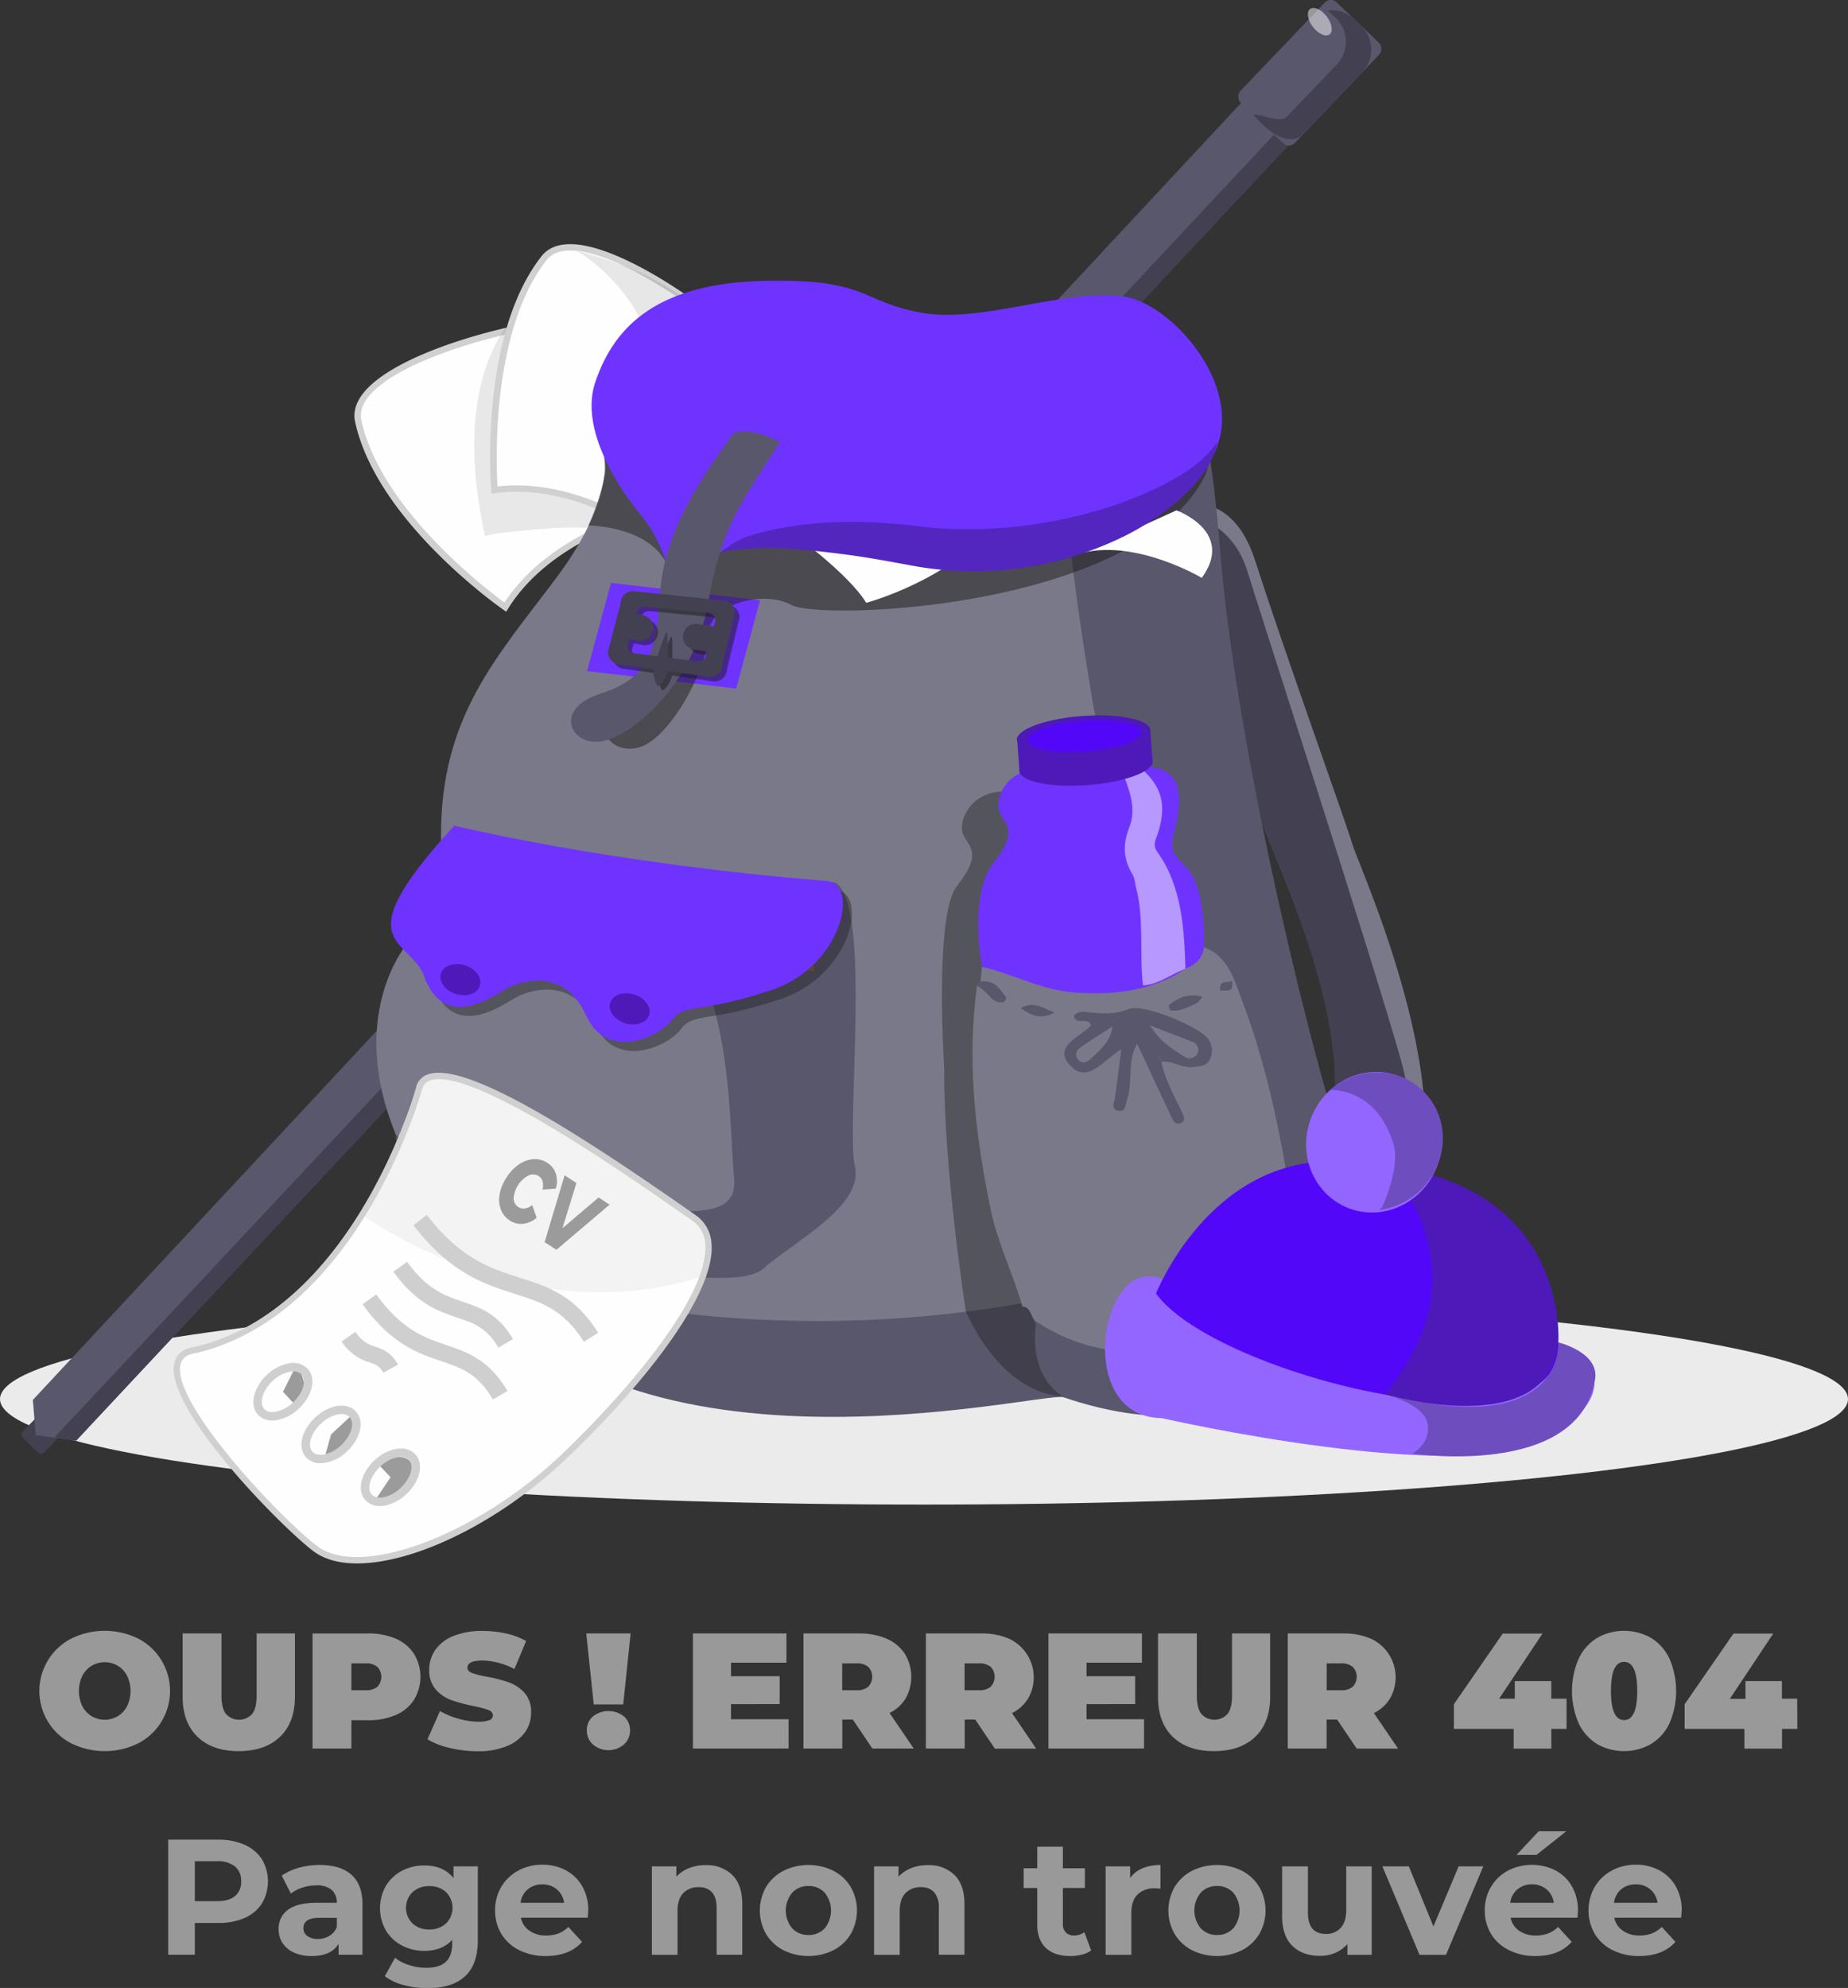 <svg id="Calque_1" data-name="Calque 1" xmlns="http://www.w3.org/2000/svg" viewBox="0 0 618.44 665.17"><rect x="0" y="0" width="618.44" height="665.17" fill="#333333" stroke="none"/><defs><style>.cls-1{fill:#999;}.cls-2{fill:#ebebeb;}.cls-3{fill:#434151;}.cls-4{fill:#59576c;}.cls-5,.cls-6{fill:#fefefe;}.cls-14,.cls-5{opacity:0.5;}.cls-7{fill:#d0d0d0;}.cls-10,.cls-8{opacity:0.1;}.cls-10,.cls-13,.cls-14,.cls-16,.cls-23,.cls-9{fill:#1d1d1b;}.cls-11{fill:#7a7989;}.cls-12{fill:#6f33ff;}.cls-13{opacity:0.3;}.cls-15{fill:#8a623a;}.cls-16{opacity:0.4;}.cls-17{fill:#4d19b9;}.cls-18{fill:#978a82;}.cls-19{fill:#5207f8;}.cls-20{fill:#5326bf;}.cls-21{fill:#9366ff;}.cls-22{fill:#6e4dbf;}.cls-23{opacity:0.05;}.cls-24{fill:#9c9b9c;}.cls-25{fill:#d0cfd0;}</style></defs><title>erreur 404</title><path class="cls-1" d="M214.18,704.85a19.73,19.73,0,0,1,0-35.09,25.45,25.45,0,0,1,22.33,0,19.74,19.74,0,0,1,0,35.09,25.36,25.36,0,0,1-22.33,0Zm15.53-9.1a8.4,8.4,0,0,0,3.11-3.35,11.75,11.75,0,0,0,0-10.18,8.4,8.4,0,0,0-3.11-3.35,8.62,8.62,0,0,0-8.74,0,8.47,8.47,0,0,0-3.11,3.35,11.84,11.84,0,0,0,0,10.18,8.47,8.47,0,0,0,3.11,3.35,8.68,8.68,0,0,0,8.74,0Z" transform="translate(-190.3 -121.5)"/><path class="cls-1" d="M256.42,702.65q-5-4.78-5-13.42V668.06h13v20.79c0,2.82.5,4.88,1.51,6.16a5.93,5.93,0,0,0,8.74,0c1-1.28,1.52-3.34,1.52-6.16V668.06H289v21.17q0,8.64-5,13.42t-13.81,4.79Q261.37,707.44,256.42,702.65Z" transform="translate(-190.3 -121.5)"/><path class="cls-1" d="M322.75,669.82a13.66,13.66,0,0,1,6.1,5.06,14.86,14.86,0,0,1,0,15.4,13.66,13.66,0,0,1-6.1,5.06,22.79,22.79,0,0,1-9.3,1.76H307.9v9.46h-13v-38.5h18.53A22.79,22.79,0,0,1,322.75,669.82Zm-6.16,16.09a4.86,4.86,0,0,0,0-6.66,5.77,5.77,0,0,0-4-1.18H307.9v9h4.73A5.77,5.77,0,0,0,316.59,685.91Z" transform="translate(-190.3 -121.5)"/><path class="cls-1" d="M340.81,706.37a25.13,25.13,0,0,1-7.45-2.89l4.18-9.46a26.73,26.73,0,0,0,6.16,2.56,24.15,24.15,0,0,0,6.55,1,10.14,10.14,0,0,0,3.85-.52,1.67,1.67,0,0,0,1.15-1.57c0-.81-.5-1.41-1.51-1.82a33.45,33.45,0,0,0-5-1.32,56.73,56.73,0,0,1-7.42-2,12.67,12.67,0,0,1-5.17-3.52,9.53,9.53,0,0,1-2.2-6.63,11.39,11.39,0,0,1,2-6.6,13.47,13.47,0,0,1,6.08-4.68,25.37,25.37,0,0,1,9.82-1.7,35.53,35.53,0,0,1,7.78.85,24.2,24.2,0,0,1,6.74,2.51l-3.91,9.4a23.83,23.83,0,0,0-10.72-2.86q-5,0-5,2.42c0,.77.5,1.35,1.49,1.73a30.82,30.82,0,0,0,4.89,1.24,50,50,0,0,1,7.43,1.9,13,13,0,0,1,5.25,3.49,9.38,9.38,0,0,1,2.23,6.6,11.26,11.26,0,0,1-2,6.57,13.75,13.75,0,0,1-6.08,4.68,24.92,24.92,0,0,1-9.81,1.73A40.76,40.76,0,0,1,340.81,706.37Z" transform="translate(-190.3 -121.5)"/><path class="cls-1" d="M386.49,668.06h14.85l-2.48,23.76H389Zm2.2,37.12a6.18,6.18,0,0,1-2-4.67,6,6,0,0,1,2-4.65,8.34,8.34,0,0,1,10.45,0,6,6,0,0,1,2,4.65,6.17,6.17,0,0,1-2,4.67,8,8,0,0,1-10.45,0Z" transform="translate(-190.3 -121.5)"/><path class="cls-1" d="M454.19,696.77v9.79h-32v-38.5h31.3v9.79H434.94v4.51h16.28v9.35H434.94v5.06Z" transform="translate(-190.3 -121.5)"/><path class="cls-1" d="M475.7,696.88h-3.52v9.68h-13v-38.5h18.53a22.79,22.79,0,0,1,9.3,1.76,13.66,13.66,0,0,1,6.1,5.06,14.85,14.85,0,0,1,.28,14.91,13.28,13.28,0,0,1-5.39,4.89l8.08,11.88H482.24Zm5.17-17.63a5.77,5.77,0,0,0-4-1.18h-4.73v9h4.73a5.77,5.77,0,0,0,4-1.18,4.86,4.86,0,0,0,0-6.66Z" transform="translate(-190.3 -121.5)"/><path class="cls-1" d="M516.67,696.88h-3.52v9.68h-13v-38.5h18.54a22.78,22.78,0,0,1,9.29,1.76,14.23,14.23,0,0,1,6.38,20,13.15,13.15,0,0,1-5.39,4.89l8.09,11.88H523.22Zm5.17-17.63a5.77,5.77,0,0,0-4-1.18h-4.73v9h4.73a5.77,5.77,0,0,0,4-1.18,4.86,4.86,0,0,0,0-6.66Z" transform="translate(-190.3 -121.5)"/><path class="cls-1" d="M573.16,696.77v9.79h-32v-38.5h31.29v9.79H553.91v4.51h16.28v9.35H553.91v5.06Z" transform="translate(-190.3 -121.5)"/><path class="cls-1" d="M582.78,702.65q-4.95-4.78-4.95-13.42V668.06h13v20.79c0,2.82.5,4.88,1.51,6.16a5.94,5.94,0,0,0,8.75,0c1-1.28,1.51-3.34,1.51-6.16V668.06h12.76v21.17q0,8.64-5,13.42t-13.8,4.79Q587.72,707.44,582.78,702.65Z" transform="translate(-190.3 -121.5)"/><path class="cls-1" d="M637.78,696.88h-3.52v9.68h-13v-38.5h18.54a22.78,22.78,0,0,1,9.29,1.76,14.23,14.23,0,0,1,6.38,20,13.22,13.22,0,0,1-5.39,4.89l8.09,11.88H644.33ZM643,679.25a5.77,5.77,0,0,0-4-1.18h-4.73v9H639a5.77,5.77,0,0,0,4-1.18,4.86,4.86,0,0,0,0-6.66Z" transform="translate(-190.3 -121.5)"/><path class="cls-1" d="M714.56,700h-5.11v6.6h-12.6V700h-20v-8.25l16.34-23.65h13.31L692,689.89h5.23V684h12.21v5.88h5.11Z" transform="translate(-190.3 -121.5)"/><path class="cls-1" d="M724.76,705.05a16.35,16.35,0,0,1-6.16-6.93,27.32,27.32,0,0,1,0-21.62,16.35,16.35,0,0,1,6.16-6.93,18.33,18.33,0,0,1,18.1,0A16.35,16.35,0,0,1,749,676.5a27.43,27.43,0,0,1,0,21.62,16.35,16.35,0,0,1-6.16,6.93,18.33,18.33,0,0,1-18.1,0Zm13.45-17.74q0-9.73-4.4-9.74t-4.4,9.74q0,9.74,4.4,9.73T738.21,687.31Z" transform="translate(-190.3 -121.5)"/><path class="cls-1" d="M791.78,700h-5.12v6.6H774.07V700h-20v-8.25l16.34-23.65h13.31l-14.52,21.83h5.22V684h12.21v5.88h5.12Z" transform="translate(-190.3 -121.5)"/><ellipse class="cls-2" cx="309.22" cy="468.14" rx="309.22" ry="35.3"/><rect class="cls-3" x="205.8" y="579.31" width="9.95" height="29.85" rx="1.25" ry="1.25" transform="translate(278.57 -102.52) rotate(43.69)"/><polygon class="cls-4" points="10.99 468.43 443.71 3.99 458.27 17.56 25.54 482 11.96 480.21 10.99 468.43"/><polyline class="cls-3" points="18.21 480.98 449.09 20.76 453.6 24.73 25.47 482.07"/><rect class="cls-4" x="616.01" y="122.63" width="25.2" height="46.43" rx="2.75" ry="2.75" transform="translate(84.55 -515.35) rotate(43.69)"/><path class="cls-3" d="M645.85,130.21l-2.4-2.3A10.9,10.9,0,0,0,634.6,125c.11.1.24.17.35.27l2.4,2.29a11,11,0,0,1,.35,15.48l-17,17.74c-1.82,1.91-8.61-1.21-11-.92,6,7.13,12.75,10.66,16.8,6.42l19.7-20.62A11,11,0,0,0,645.85,130.21Z" transform="translate(-190.3 -121.5)"/><ellipse class="cls-5" cx="634.6" cy="131.34" rx="2.91" ry="5.36" transform="matrix(0.79, -0.61, 0.61, 0.79, -139.77, 290.61)"/><path class="cls-6" d="M410.49,291.91s-35.31,7.24-51.08,32.76c0,0-42.05-29.28-49.21-62.23-4.59-21.11,71.35-38.61,91.21-33.9Z" transform="translate(-190.3 -121.5)"/><path class="cls-7" d="M411.68,292.74l-1,.2c-.35.08-35.05,7.47-50.39,32.29l-.59.95-.92-.64c-1.73-1.21-42.47-29.9-49.64-62.88-.85-3.91.71-7.87,4.65-11.73,16.34-16,70.81-27.46,87.84-23.42l.71.17Zm-48.82,25.32c15.44-18.66,41.14-25.68,46.44-27l-8.83-61.67c-17-3.38-69.79,7.93-85.17,23-3.4,3.33-4.76,6.61-4.07,9.77,6.42,29.52,41.77,56.47,47.88,60.94A54.73,54.73,0,0,1,362.86,318.06Z" transform="translate(-190.3 -121.5)"/><g class="cls-8"><path class="cls-9" d="M358.8,299.73c24.07-2.64,30.95-2.16,35.66.61l53.05-38c-9.88-14.28-52.33-37.62-73.88-37.49-4.76,0-13.47,5-15.18,7.76-15.94,25.66-7.16,60.75-5.89,68.22A54.18,54.18,0,0,1,358.8,299.73Z" transform="translate(-190.3 -121.5)"/></g><path class="cls-6" d="M413.58,303.94s-28.08-22.59-57.8-18.47c0,0-4.25-51.07,16.58-77.59,13.33-17,75.23,30.37,84.26,48.67Z" transform="translate(-190.3 -121.5)"/><path class="cls-7" d="M413.7,305.39l-.78-.62c-.28-.23-28.09-22.25-57-18.25l-1.1.15-.1-1.12c-.17-2.1-4-51.78,16.8-78.32,2.48-3.16,6.52-4.47,12-3.9,22.76,2.37,66.29,37,74,52.75l.32.65Zm-50.62-21.48c24.21,0,46,15.33,50.38,18.6l41.88-46.13c-8.26-15.27-50.6-48.71-72-50.94-4.73-.49-8.13.55-10.12,3.09-18.65,23.76-16.88,68.18-16.43,75.74A56.19,56.19,0,0,1,363.08,283.91Z" transform="translate(-190.3 -121.5)"/><path class="cls-10" d="M383.31,205.44s50.68,28.18,13.23,89.37l17,9.13,16.65-73.14S417.34,214,383.31,205.44Z" transform="translate(-190.3 -121.5)"/><path class="cls-3" d="M588.16,313.28s12.52,51.93,23.33,80.87,43.66,92.64,12.44,133.49c0,0-14.15,37.13,22.27,14.14s11.94-96.45-14.8-159.5c-22.27-62.72-22.19-93.48-47.22-89S588.16,313.28,588.16,313.28Z" transform="translate(-190.3 -121.5)"/><path class="cls-11" d="M579.06,292.51s22.07-12.33,31.38,16.83,30.07,86.66,32.63,95.19,54.62,121.3-2.28,140.58c-17.64,5.57,4-3.33,8.82-9.64S669,511,659,475.75s-48.57-154.08-51.31-163.28-12.13-22.93-33.18-17.36S579.06,292.51,579.06,292.51Z" transform="translate(-190.3 -121.5)"/><path class="cls-11" d="M392.47,274.65S396,288.8,376.29,315.1s-38.42,46-38.42,85.95S348,494.59,340.4,515.32s4.85,32.75,14.3,36.09,67.52,27.93,177.79,7.29c0,0,63.32,38.4,92.86-17.92,0,0-12.41-97.7-32.14-102.28,0,0-42.48-98.63-34.39-141.61Z" transform="translate(-190.3 -121.5)"/><polygon class="cls-12" points="246.38 230.4 196.47 224.56 204.46 195.02 254.36 200.86 246.38 230.4"/><path class="cls-4" d="M584.12,240.48s9.37,1,14.49,65.07,28.35,159,38.58,192.07,14.92,68.07-13.54,77.16-91.23-299.6-74.76-322S584.12,240.48,584.12,240.48Z" transform="translate(-190.3 -121.5)"/><path class="cls-13" d="M627.44,573.08a108.93,108.93,0,0,0-2.39-26c0-2.39.05-4.78.08-7.17,9.27-2.35,14.69-17,15.57-28.19,1,2.45,1.93,4.91,2.89,7.36,1.44,8.44.54,20.86.13,29.88C641.58,561.71,635.46,568.75,627.44,573.08Z" transform="translate(-190.3 -121.5)"/><path class="cls-14" d="M387.22,297.34s20.17.06,26.24,13-4.55,44-15.17,47.78S393,374,403.6,371.72s23.51-26.54,23.51-37.16,18.2-15.93,28.06-10.62,114.52,1.52,138-42.47c21.77-40.72-225.94-99.24-201.57-11.14.83,3,1.72,7.36,1.24,9.54A84.74,84.74,0,0,1,387.22,297.34Z" transform="translate(-190.3 -121.5)"/><path class="cls-4" d="M344.44,544.26s80.39,32.24,188.09,13.28c0,0,55.4,14.44,92.73-10.79,0,0,3.3,17.54,2.88,21.56s-20.53,41.56-82,20.7C538.22,587.11,394.88,623.14,344.44,544.26Z" transform="translate(-190.3 -121.5)"/><path class="cls-4" d="M322.75,501s-.71,15.69,21.87,27.37,89.82,27.36,100.94,17.75,33.88-21.24,30.84-34.38,5.57-86-6.06-94.55S322.75,501,322.75,501Z" transform="translate(-190.3 -121.5)"/><path class="cls-11" d="M326.74,437s-20.63,23.51-4,64.09c0,0,21.69,17.82,60.12,22.37s54.6,6.57,53.09-8.09-.51-46-11.63-70.28S326.74,437,326.74,437Z" transform="translate(-190.3 -121.5)"/><path class="cls-15" d="M462.72,446.66l-3-.88c0-1.38.09-2.77.14-4.15C461.68,442.81,462.9,444.33,462.72,446.66Z" transform="translate(-190.3 -121.5)"/><path class="cls-15" d="M388.31,466.31,387,463.44Z" transform="translate(-190.3 -121.5)"/><path class="cls-16" d="M345.37,400.79s50.52,12.57,124.91,18.55c10.68,1.43,4.79,28.59-18.81,36.5s-29.17,4.37-33.21,9.93-21.74,14.15-28.82-1.52-20.73-11.63-25.28-9.61-22.25,16.69-29.33-4.55C328.77,438,309.4,440,345.37,400.79Z" transform="translate(-190.3 -121.5)"/><path class="cls-12" d="M342.34,397.76s50.52,12.56,124.9,18.54c10.68,1.43,4.8,28.59-18.81,36.5s-29.16,4.37-33.2,9.93-21.75,14.16-28.82-1.51-20.73-11.63-25.28-9.61-22.25,16.69-29.33-4.55C325.73,434.92,306.36,436.94,342.34,397.76Z" transform="translate(-190.3 -121.5)"/><ellipse class="cls-17" cx="344.39" cy="449.31" rx="5.03" ry="6.83" transform="translate(-377.18 523.36) rotate(-72.74)"/><ellipse class="cls-17" cx="401.02" cy="459.07" rx="5.03" ry="6.83" transform="translate(-346.67 584.32) rotate(-72.74)"/><path class="cls-15" d="M424.65,293.43c-2.08-2.07-.54-2.64,1.28-3.1A2.54,2.54,0,0,1,424.65,293.43Z" transform="translate(-190.3 -121.5)"/><path class="cls-6" d="M455.17,299.67s19,13.66,25,23.52c0,0,26.54-6.83,44-26.55S455.17,299.67,455.17,299.67Z" transform="translate(-190.3 -121.5)"/><circle class="cls-18" cx="249.32" cy="153.91" r="4.17"/><circle class="cls-18" cx="241.36" cy="165.66" r="4.17"/><path class="cls-16" d="M574.62,418.75c-7.58-6.83-2.65-9.11-1.9-20.86s-8.53-13.32-14.41-11.38-14.41,1.9-28.82,0-19,10.24-16.72,14.54,6.11,6.32-2.24,16.94c-6.37,8.11-5.18,44.36-4.26,61-.17,34.19,7.3,81.54,7.3,81.54,13.65,29.2,32.21,28.06,32.21,28.06C534,581,537,564.77,537,564.77c-12.06-26.4-16.26-61.32-17.64-86.63,34.26-24,61.68-32.06,61.68-32.06S582.2,425.57,574.62,418.75Z" transform="translate(-190.3 -121.5)"/><path class="cls-12" d="M518.94,445s-4.61-24,3.73-34.6,4.48-12.64,2.24-16.93,2.31-16.44,16.72-14.54,22.94,1.95,28.82,0,15.17-.38,14.41,11.37-5.69,14,1.89,20.86,6.46,27.34,6.46,27.34S589.31,472.6,518.94,445Z" transform="translate(-190.3 -121.5)"/><path class="cls-5" d="M587,445.65c-4.58,1.74-9.23,5.35-14.19,5.57-1.23-9.71.38-22.67-2.23-32.27-.46-1.69-.49-3.62-1.35-5-3.12-5.11-3.2-10.05-1-15.65,2.46-6.23.07-12.31-2.2-18.21,1.9-.12,3.8-1.76,5.69-1.89,7.58,6.43,9,12.69,6.13,22-.63,2-2,3.89-.28,6.32C585.79,417.9,586.64,432.28,587,445.65Z" transform="translate(-190.3 -121.5)"/><path class="cls-17" d="M575.27,366.39a2,2,0,0,0,0-.55,1.94,1.94,0,0,0-.12-.53l0-.23h-.08c-1.57-3.09-11.17-4.85-22.6-4s-20.67,4-21.76,7.31h-.08l0,.23a1.71,1.71,0,0,0,0,.55,2,2,0,0,0,.12.54l.69,9.18a2.09,2.09,0,0,0-.05.55c.27,3.55,10.49,5.68,22.83,4.76s22.12-4.55,21.86-8.09a1.94,1.94,0,0,0-.13-.54Z" transform="translate(-190.3 -121.5)"/><ellipse class="cls-19" cx="553.27" cy="367.75" rx="19.08" ry="5.15" transform="translate(-216.16 -79.26) rotate(-4.27)"/><path class="cls-6" d="M584,292.27s19.77,7.06,8.47,22.6c0,0-21.18-12.71-39.54-8.48Z" transform="translate(-190.3 -121.5)"/><path class="cls-12" d="M405.16,294.27s-22.22-25.21-15.68-44.79,21.7-33.23,56.59-34,31.85,6.83,52.33,10.62,48.54-8.34,68.26-5.31,52.32,44.64,16.68,66-50.81,21.24-116,17.44c-46.26-4.55-35.64,5.31-39.43,12.9s-7.65,42.23-33.37,49.29c-19.34,5.31-9.7-10.71,2-13.69S425.68,320.73,405.16,294.27Z" transform="translate(-190.3 -121.5)"/><path class="cls-4" d="M451.38,269.34s-13.65-6.83-16.69-1.52-22,27.3-23.51,52.33c-1.09,18.06-3,28.06-19.72,33.37s-9.86,18.2.76,15.93,30.34-19.72,34.89-45.51S437.73,290.57,451.38,269.34Z" transform="translate(-190.3 -121.5)"/><path class="cls-14" d="M433.56,323.94l-29.83-3.16a4.23,4.23,0,0,0-4.22,4.21l-4.21,16.15a4.23,4.23,0,0,0,4.21,4.21l11,1.55a4.35,4.35,0,0,0,0,.72,9.49,9.49,0,0,0,.3,2.33,8.16,8.16,0,0,0,1,2.45l.45.07a8.07,8.07,0,0,0,1.73-2,9.77,9.77,0,0,0,1-2.1,4,4,0,0,0,.23-.82l14.17,2a4.22,4.22,0,0,0,4.21-4.21l4.21-17.2A4.22,4.22,0,0,0,433.56,323.94Zm-8.12,20.4L415.27,343c0-1.23.07-2.46.06-3.69-.06-1.53,0-3.05-.15-4.58l-.45-.08c-.61,1.42-1.1,2.85-1.65,4.28-.43,1.21-.82,2.42-1.19,3.63l-7.18-.93a2.82,2.82,0,0,1-2.93-2.68l.63-2.21,3,.57a4.3,4.3,0,1,0,1.6-8.45l-2.28-.43a2.85,2.85,0,0,1,2.9-2.45l20.74,2a2.81,2.81,0,0,1,2.92,2.68l-.53,2a4.36,4.36,0,0,0-.79-.2l-4.52-.64a4.3,4.3,0,0,0-1.2,8.51l4.29.61-.17.65A2.83,2.83,0,0,1,425.44,344.34Z" transform="translate(-190.3 -121.5)"/><path class="cls-3" d="M432,322.42l-29.83-3.16a4.22,4.22,0,0,0-4.21,4.21l-4.22,16.15a4.23,4.23,0,0,0,4.22,4.21l11,1.55a3.54,3.54,0,0,0,0,.73,9.89,9.89,0,0,0,.29,2.32,8.1,8.1,0,0,0,1,2.45l.45.07a8,8,0,0,0,1.72-2,9.61,9.61,0,0,0,1-2.11,4.55,4.55,0,0,0,.24-.82l14.16,2a4.22,4.22,0,0,0,4.21-4.21l4.22-17.2A4.23,4.23,0,0,0,432,322.42Zm-8.12,20.4-10.17-1.32c0-1.22.07-2.45.06-3.69-.05-1.53,0-3-.15-4.58l-.45-.08c-.61,1.42-1.09,2.86-1.64,4.28-.43,1.21-.82,2.42-1.2,3.64l-7.18-.93a2.83,2.83,0,0,1-2.93-2.69l.63-2.21,3,.57a4.3,4.3,0,0,0,1.6-8.45l-2.28-.43a2.83,2.83,0,0,1,2.9-2.44l20.73,2a2.83,2.83,0,0,1,2.93,2.68l-.54,2a4.16,4.16,0,0,0-.79-.2l-4.51-.63a4.3,4.3,0,1,0-1.21,8.51l4.3.6-.18.66A2.83,2.83,0,0,1,423.92,342.82Z" transform="translate(-190.3 -121.5)"/><path class="cls-20" d="M431.52,306.16c3.21-2.13,5.48-4,9.13-5.2a90.91,90.91,0,0,1,11.26-2.83,130.5,130.5,0,0,1,23.08-2,188.13,188.13,0,0,1,23,1.51,140.62,140.62,0,0,0,21.13.85,155.53,155.53,0,0,0,41.94-7.23A122,122,0,0,0,580.94,283c6.35-3.39,12.44-7.38,16.81-13.66a26.07,26.07,0,0,1-4.83,10.59,30.87,30.87,0,0,1-3.76,4.58,47.31,47.31,0,0,1-4.22,4.16,87.26,87.26,0,0,1-19.71,12.88,114.11,114.11,0,0,1-45.64,11.05,112.86,112.86,0,0,1-23.7-1.77c-7.2-1.32-14.39-2.69-21.64-3.66s-14.52-1.78-21.86-2.17A93.75,93.75,0,0,0,431.52,306.16Z" transform="translate(-190.3 -121.5)"/><path class="cls-11" d="M518.44,449.89c.16-1.63.33-3.26.5-4.89,10.46,2.43,20.06,7.86,31,8.61,13.16.9,25.79-.41,37.1-8,3.36-1.26,5.68-3.41,6.17-7.15,8.21,3,10.18,11.08,12.68,17.66,9.21,24.16,13.88,49.53,17.68,75,.48,3.21,1.18,6.39,1.78,9.58l-.09,6c-9.58,16.49-25.29,22.61-43,25.91-16.45,3.07-31.45.14-45.35-9-1.78-1.38-1.41-4.71-4.46-4.95-3.06-10.85-8.23-21-10.54-32.12-5.19-25-8.17-50.05-4.6-75.54" transform="translate(-190.3 -121.5)"/><path class="cls-4" d="M579,477.11c1.28,5.73,4.13,10.81,6.6,16,.64,1.35,1.73,3.17.13,4.06-2.17,1.2-3-1-3.71-2.56-3.74-7.93-7.43-15.88-11.18-23.91-3.41,6-1.34,12.83-3.41,18.92-.52,1.53-.4,4.09-2.94,3.52s-1.33-2.64-1.08-4.33c.75-5.08,1.36-10.18,2.15-16.27-6.27,3.86-11.87,12.54-17.87,4.56-4.32-5.73,4.14-8.65,7.7-12.45-.78-3.07-5,.13-5.76-3.22,1.71-2.11,4.17-1.22,6.2-1.08,4.16.28,8,.56,12.19-1.23,4.62-2,23.6,5.89,26.56,9.94a6.67,6.67,0,0,1,.81,6.47c-.88,2.56-3.24,2.69-5.58,3-3.7.49-6.78-1.94-10.35-1.85l-.93-1.93c-.19.16-.56.41-.54.47C578.25,475.89,578.62,476.5,579,477.11Zm-3.84-12.51c3.55,5.78,7.7,8,11.58,10.52a3,3,0,0,0,4.08-.78c1-1.45.33-2.95-.82-4m-27.33-5.45c-3.64,2.37-7.35,4.64-10.88,7.17a2.64,2.64,0,0,0-.71,4c1.22,1.45,2.85,1,4-.07C558.19,472.92,561.93,470.37,562.63,464.84Z" transform="translate(-190.3 -121.5)"/><path class="cls-4" d="M579,477.11c-.34-.61-.71-1.22-1-1.85,0-.06.35-.31.54-.47l.93,1.93Z" transform="translate(-190.3 -121.5)"/><path class="cls-4" d="M518.08,449.89c.5,0,1-.07,1.49-.07,3.8,0,5.57,2.84,7.45,5.44.15.22-.55,1.54-1,1.6-3.3.51-4.58-2.47-6.67-4.06-.78-.61-1.6-1.17-2.39-1.76Z" transform="translate(-190.3 -121.5)"/><path class="cls-4" d="M592.68,455c-1,1.3-1.25,1.83-1.63,2-2.84,1.39-5.63,3-9,2.6-.29,0-.79-1.56-.6-1.72C584.49,455.36,587.81,453.78,592.68,455Z" transform="translate(-190.3 -121.5)"/><path class="cls-4" d="M543.28,460.25c-3.8,2.15-7.26,1.69-11.4-1.44C536.67,456.08,539.87,459.39,543.28,460.25Z" transform="translate(-190.3 -121.5)"/><path class="cls-4" d="M602.68,449.72c.18,3.13-.08,3.34-4.07,3.22C598.37,449,600.71,450.73,602.68,449.72Z" transform="translate(-190.3 -121.5)"/><path class="cls-21" d="M579,596s101.63,23.18,129.31,6.74,11.86-30.23,3.46-32S608,572.47,584,552.44,547.29,595.69,579,596Z" transform="translate(-190.3 -121.5)"/><path class="cls-19" d="M577.17,554.32s18.05-46,61.32-44.19,70.93,20.24,73.3,60.6S596.76,581.72,577.17,554.32Z" transform="translate(-190.3 -121.5)"/><path class="cls-17" d="M654.31,511.47s34.84,34.9-.71,76.57c0,0,55,16.14,58.19-17.31C711.79,570.73,715.89,519.45,654.31,511.47Z" transform="translate(-190.3 -121.5)"/><ellipse class="cls-21" cx="650.12" cy="503.69" rx="23.65" ry="22.59" transform="translate(-246.5 803.47) rotate(-68.58)"/><path class="cls-22" d="M653.6,588s12.95,3.06,14.39,9.69-5,10.17-5,10.17,54.42,8.2,60.85-23.65c2.91-10-12.05-13.52-12.05-13.52S714.18,603.71,653.6,588Z" transform="translate(-190.3 -121.5)"/><path class="cls-22" d="M656.62,504.29c2.41,8-3.81,21.2-3.81,21.2-.33.3-.67.58-1,.86a24.27,24.27,0,0,0,13.78-6.55c9.45-9,10.14-23.64,1.53-32.67-8.32-8.72-22.25-9-31.71-.9C635.41,486.23,650.87,485.15,656.62,504.29Z" transform="translate(-190.3 -121.5)"/><path class="cls-6" d="M330.64,485.34s-20,74.59-74.69,87.82c-23.86,3,24.72,55,39.81,66.49s54.83-3.56,83.54-31,60.63-67.61,43.12-79.71S336.39,467.53,330.64,485.34Z" transform="translate(-190.3 -121.5)"/><path class="cls-23" d="M311.15,527.78s55.07,40.48,114.37,20.71c5.18-15.06-1.41-18.35-9.88-25.41s-56.48-38.13-77-42.36c-5.65-2.83-9.88,5.65-12,12S325.27,506.6,311.15,527.78Z" transform="translate(-190.3 -121.5)"/><path class="cls-7" d="M309.84,644.63c-6,0-11-1.32-14.72-4.14-11.27-8.58-50.37-48.47-46.42-63.14.8-3,3.2-4.74,7.12-5.24,53.34-12.92,73.6-86.3,73.8-87V485a6.07,6.07,0,0,1,4.05-4.07c13-4.39,52.41,21.37,85.28,44.28l4.06,2.83a12.35,12.35,0,0,1,5.4,9.63c1.38,17.45-24.09,48.49-48.38,71.72C357.4,631,329,644.63,309.84,644.63Zm21.81-159c-.49,1.83-21.19,75.42-75.45,88.55-3.15.41-4.89,1.61-5.46,3.71-3.41,12.69,33.22,51.43,45.66,60.91,14.52,11.05,53.68-3.7,82.17-30.94,22.85-21.85,49.06-53.3,47.74-70a10.19,10.19,0,0,0-4.49-8.06L417.75,527c-19.07-13.29-69.76-48.63-83.4-44A4,4,0,0,0,331.65,485.64Z" transform="translate(-190.3 -121.5)"/><path class="cls-24" d="M357.91,526.19a9.58,9.58,0,0,1-.39-5.14,14.86,14.86,0,0,1,2.31-5.6,15,15,0,0,1,4.19-4.37,9.8,9.8,0,0,1,4.86-1.72,7.47,7.47,0,0,1,4.6,1.24,6.75,6.75,0,0,1,2.83,3.61,8.39,8.39,0,0,1,0,5l-4.44.33c.43-2.16,0-3.67-1.29-4.51a3.5,3.5,0,0,0-3.38-.22,9.38,9.38,0,0,0-5,7.59,3.5,3.5,0,0,0,1.57,3q2,1.27,4.65-.64l1.46,4.23a8.44,8.44,0,0,1-4.54,2,6.82,6.82,0,0,1-4.46-1.12A7.48,7.48,0,0,1,357.91,526.19Z" transform="translate(-190.3 -121.5)"/><path class="cls-24" d="M394.3,524.58l-17.79,15.11-3.95-2.57,6.69-22.36,3.95,2.58-4.67,15.13,12.09-10.29Z" transform="translate(-190.3 -121.5)"/><path class="cls-25" d="M385.7,570.46c-6.81-10.85-14.39-13.26-23.18-16.05-10.06-3.2-21.47-6.82-33.86-22.94l4.48-3.45c11.31,14.72,21.37,17.92,31.09,21,9.44,3,18.35,5.83,26.25,18.43Z" transform="translate(-190.3 -121.5)"/><path class="cls-25" d="M357.1,572.42c-4-6.78-8.29-8.22-13.72-10-6.37-2.15-13.59-4.58-21.44-15.4l4.58-3.32c6.78,9.37,12.82,11.4,18.66,13.37S356.89,561,362,569.54Z" transform="translate(-190.3 -121.5)"/><path class="cls-25" d="M355.26,589.77c-5.1-8.69-10.52-10.53-17.39-12.86-7.8-2.65-16.64-5.65-26.24-19l4.59-3.29c8.54,11.88,16.13,14.46,23.47,16.95,7,2.39,14.28,4.85,20.44,15.35Z" transform="translate(-190.3 -121.5)"/><path class="cls-25" d="M318.6,580.81c-1.3-2.28-2.53-2.72-4.58-3.44a16.64,16.64,0,0,1-9.4-7l4.63-3.23a11.3,11.3,0,0,0,6.64,4.95c2.47.86,5.28,1.85,7.62,6Z" transform="translate(-190.3 -121.5)"/><path class="cls-24" d="M289.3,591.84,285,587.19l4.39-8.76S295.6,585.48,289.3,591.84Z" transform="translate(-190.3 -121.5)"/><path class="cls-24" d="M301.09,601.47l-1.86,6.62s11.88-2.74,9.12-13.38Z" transform="translate(-190.3 -121.5)"/><path class="cls-24" d="M316.62,611.14,321,615.8l-4.78,7.11s9.89,2.12,12-7.06S320.59,608.55,316.62,611.14Z" transform="translate(-190.3 -121.5)"/><path class="cls-25" d="M281.42,596.81a6.3,6.3,0,0,1-4.75-1.91c-1.5-1.61-1.95-3.94-1.27-6.58a14.49,14.49,0,0,1,4.27-6.82h0a14.43,14.43,0,0,1,7.11-3.77,6.83,6.83,0,0,1,6.47,1.74c3,3.19,1.66,9.08-3,13.41a14.57,14.57,0,0,1-7.11,3.76A9.64,9.64,0,0,1,281.42,596.81Zm7.07-16.42a6.77,6.77,0,0,0-1.21.12,11.69,11.69,0,0,0-5.69,3h0a11.8,11.8,0,0,0-3.46,5.46c-.24,1-.5,2.77.61,4s2.92,1.06,3.9.89a11.71,11.71,0,0,0,5.69-3.06c3.38-3.14,4.68-7.45,2.85-9.42A3.57,3.57,0,0,0,288.49,580.39Z" transform="translate(-190.3 -121.5)"/><path class="cls-25" d="M297.58,611.1a6.38,6.38,0,0,1-4.78-1.91c-3-3.19-1.66-9.08,3-13.41h0c4.65-4.33,10.62-5.22,13.59-2s1.65,9.08-3,13.41A13.52,13.52,0,0,1,297.58,611.1Zm.14-13.25c-3.38,3.14-4.68,7.45-2.85,9.41s6.22,1,9.59-2.17,4.68-7.45,2.85-9.41-6.22-1-9.59,2.17Z" transform="translate(-190.3 -121.5)"/><path class="cls-25" d="M317.41,625.42a6.28,6.28,0,0,1-4.75-1.9c-3-3.19-1.65-9.08,3-13.41a14.6,14.6,0,0,1,7.11-3.77c2.69-.49,5,.13,6.48,1.74,3,3.19,1.65,9.08-3,13.41a14.6,14.6,0,0,1-7.11,3.77A9.6,9.6,0,0,1,317.41,625.42Zm.17-13.24c-3.38,3.14-4.68,7.45-2.85,9.41,1.1,1.19,2.92,1.06,3.9.89a11.63,11.63,0,0,0,5.69-3.06c3.38-3.14,4.68-7.45,2.85-9.41-1.1-1.19-2.92-1.06-3.9-.89a11.63,11.63,0,0,0-5.69,3.06Z" transform="translate(-190.3 -121.5)"/><path class="cls-1" d="M272.13,738.76a13.21,13.21,0,0,1,5.81,4.84,14.56,14.56,0,0,1,0,14.83,13,13,0,0,1-5.81,4.84,21.65,21.65,0,0,1-8.88,1.67H255.5v10.62h-8.91v-38.5h16.66A21.48,21.48,0,0,1,272.13,738.76ZM268.86,756A6,6,0,0,0,271,751a6.12,6.12,0,0,0-2.09-5,9.38,9.38,0,0,0-6.1-1.73H255.5v13.36h7.26C265.43,757.68,267.47,757.11,268.86,756Z" transform="translate(-190.3 -121.5)"/><path class="cls-1" d="M307.91,748.8q3.69,3.27,3.69,9.87v16.89h-8v-3.68q-2.43,4.13-9,4.12a13.87,13.87,0,0,1-5.92-1.16,8.78,8.78,0,0,1-3.82-3.19,8.26,8.26,0,0,1-1.32-4.61,7.74,7.74,0,0,1,3.11-6.5q3.11-2.35,9.6-2.36H303a5.47,5.47,0,0,0-1.71-4.32,7.5,7.5,0,0,0-5.11-1.51,15.07,15.07,0,0,0-4.65.74,12.47,12.47,0,0,0-3.88,2l-3.08-6a18.89,18.89,0,0,1,5.8-2.64,26.19,26.19,0,0,1,7-.93Q304.22,745.53,307.91,748.8Zm-7.31,20.41a5.62,5.62,0,0,0,2.42-3v-3h-5.89q-5.28,0-5.28,3.47a3.08,3.08,0,0,0,1.29,2.61,5.84,5.84,0,0,0,3.55,1A7.47,7.47,0,0,0,300.6,769.21Z" transform="translate(-190.3 -121.5)"/><path class="cls-1" d="M350.21,746v24.64q0,8.14-4.24,12.1t-12.37,4a31.19,31.19,0,0,1-8.14-1,17.78,17.78,0,0,1-6.38-3l3.41-6.16a14,14,0,0,0,4.73,2.45,18.92,18.92,0,0,0,5.72.9c3,0,5.16-.66,6.57-2s2.12-3.37,2.12-6.08v-1.27q-3.36,3.69-9.35,3.69a15.75,15.75,0,0,1-7.46-1.79,13.66,13.66,0,0,1-5.36-5,15.12,15.12,0,0,1,0-15,13.66,13.66,0,0,1,5.36-5,15.75,15.75,0,0,1,7.46-1.79q6.44,0,9.79,4.23V746Zm-10.65,19.11a7.41,7.41,0,0,0,0-10.5,7.9,7.9,0,0,0-5.58-2,8,8,0,0,0-5.61,2,7.36,7.36,0,0,0,0,10.5,8,8,0,0,0,5.61,2A7.9,7.9,0,0,0,339.56,765.08Z" transform="translate(-190.3 -121.5)"/><path class="cls-1" d="M387,763.18H364.62a6.92,6.92,0,0,0,2.86,4.35,9.48,9.48,0,0,0,5.61,1.6,11.27,11.27,0,0,0,4.09-.69,10,10,0,0,0,3.33-2.18l4.57,5Q380.9,776,372.87,776a19.36,19.36,0,0,1-8.86-2,14.27,14.27,0,0,1-5.94-5.42,15,15,0,0,1-2.09-7.87,15.16,15.16,0,0,1,2.06-7.83,14.5,14.5,0,0,1,5.67-5.45,16.66,16.66,0,0,1,8.06-2,16.47,16.47,0,0,1,7.86,1.87,13.65,13.65,0,0,1,5.53,5.36,16,16,0,0,1,2,8.12C387.17,761,387.11,761.75,387,763.18Zm-20.07-9.51a7,7,0,0,0-2.42,4.51h14.57a7.08,7.08,0,0,0-2.42-4.48,7.22,7.22,0,0,0-4.84-1.68A7.38,7.38,0,0,0,366.93,753.67Z" transform="translate(-190.3 -121.5)"/><path class="cls-1" d="M435.32,748.83q3.38,3.3,3.38,9.79v16.94h-8.58V759.94q0-3.53-1.54-5.25a5.64,5.64,0,0,0-4.46-1.73,6.83,6.83,0,0,0-5.17,2q-1.92,2-1.92,6v14.63h-8.58V746h8.19v3.46a11.48,11.48,0,0,1,4.24-2.88,14.73,14.73,0,0,1,5.55-1A12.2,12.2,0,0,1,435.32,748.83Z" transform="translate(-190.3 -121.5)"/><path class="cls-1" d="M452.48,774.05a14.54,14.54,0,0,1-5.81-5.42,15.84,15.84,0,0,1,0-15.73,14.54,14.54,0,0,1,5.81-5.42,18.94,18.94,0,0,1,16.74,0A14.52,14.52,0,0,1,475,752.9a15.84,15.84,0,0,1,0,15.73,14.52,14.52,0,0,1-5.78,5.42,18.94,18.94,0,0,1-16.74,0Zm13.8-7.32a9.45,9.45,0,0,0,0-11.93,7.13,7.13,0,0,0-5.42-2.23,7.21,7.21,0,0,0-5.44,2.23,9.35,9.35,0,0,0,0,11.93,7.21,7.21,0,0,0,5.44,2.23A7.13,7.13,0,0,0,466.28,766.73Z" transform="translate(-190.3 -121.5)"/><path class="cls-1" d="M509.68,748.83q3.38,3.3,3.38,9.79v16.94h-8.58V759.94a7.73,7.73,0,0,0-1.54-5.25,5.64,5.64,0,0,0-4.46-1.73,6.83,6.83,0,0,0-5.17,2q-1.92,2-1.92,6v14.63h-8.58V746H491v3.46a11.48,11.48,0,0,1,4.24-2.88,14.73,14.73,0,0,1,5.55-1A12.2,12.2,0,0,1,509.68,748.83Z" transform="translate(-190.3 -121.5)"/><path class="cls-1" d="M555.46,774.13a8.85,8.85,0,0,1-3.1,1.4,15.86,15.86,0,0,1-3.88.47q-5.28,0-8.17-2.7c-1.92-1.79-2.89-4.43-2.89-7.92V753.23h-4.56v-6.6h4.56v-7.21H546v7.21h7.37v6.6H546v12a4,4,0,0,0,1,2.89,3.54,3.54,0,0,0,2.72,1,5.53,5.53,0,0,0,3.46-1.1Z" transform="translate(-190.3 -121.5)"/><path class="cls-1" d="M572.65,746.63a15.47,15.47,0,0,1,6-1.1v7.92c-.95-.07-1.59-.11-1.92-.11A7.9,7.9,0,0,0,571,755.4q-2.09,2.07-2.09,6.19v14H560.3V746h8.2v3.91A9.42,9.42,0,0,1,572.65,746.63Z" transform="translate(-190.3 -121.5)"/><path class="cls-1" d="M589.21,774.05a14.54,14.54,0,0,1-5.81-5.42,15.84,15.84,0,0,1,0-15.73,14.54,14.54,0,0,1,5.81-5.42,18.94,18.94,0,0,1,16.74,0,14.59,14.59,0,0,1,5.78,5.42,15.84,15.84,0,0,1,0,15.73,14.59,14.59,0,0,1-5.78,5.42,18.94,18.94,0,0,1-16.74,0Zm13.8-7.32a9.45,9.45,0,0,0,0-11.93,7.13,7.13,0,0,0-5.42-2.23,7.21,7.21,0,0,0-5.44,2.23,9.35,9.35,0,0,0,0,11.93,7.21,7.21,0,0,0,5.44,2.23A7.13,7.13,0,0,0,603,766.73Z" transform="translate(-190.3 -121.5)"/><path class="cls-1" d="M649.35,746v29.59h-8.14V772a11.52,11.52,0,0,1-4.07,2.94,12.79,12.79,0,0,1-5.12,1q-5.82,0-9.24-3.36t-3.41-9.95V746H628v15.45q0,7.16,6,7.15a6.44,6.44,0,0,0,4.95-2c1.24-1.34,1.87-3.33,1.87-6V746Z" transform="translate(-190.3 -121.5)"/><path class="cls-1" d="M686.69,746l-12.48,29.59h-8.86L652.92,746h8.86L670,766.1,678.44,746Z" transform="translate(-190.3 -121.5)"/><path class="cls-1" d="M718.21,763.18H695.82a7,7,0,0,0,2.86,4.35,9.53,9.53,0,0,0,5.61,1.6,11.33,11.33,0,0,0,4.1-.69,10,10,0,0,0,3.33-2.18l4.56,5Q712.11,776,704.07,776a19.34,19.34,0,0,1-8.85-2,14.27,14.27,0,0,1-5.94-5.42,14.87,14.87,0,0,1-2.09-7.87,15.16,15.16,0,0,1,2.06-7.83,14.43,14.43,0,0,1,5.67-5.45,17.54,17.54,0,0,1,15.92-.08,13.71,13.71,0,0,1,5.53,5.36,16.08,16.08,0,0,1,2,8.12C718.37,761,718.32,761.75,718.21,763.18Zm-20.08-9.51a7,7,0,0,0-2.42,4.51h14.58a7.08,7.08,0,0,0-2.42-4.48A7.24,7.24,0,0,0,703,752,7.39,7.39,0,0,0,698.13,753.67Zm7.1-19.42h9.24l-10,7.92H697.8Z" transform="translate(-190.3 -121.5)"/><path class="cls-1" d="M752.91,763.18H730.53a6.92,6.92,0,0,0,2.86,4.35,9.48,9.48,0,0,0,5.61,1.6,11.37,11.37,0,0,0,4.1-.69,9.9,9.9,0,0,0,3.32-2.18l4.57,5Q746.81,776,738.78,776a19.36,19.36,0,0,1-8.86-2,14.39,14.39,0,0,1-5.94-5.42,15.85,15.85,0,0,1,0-15.7,14.4,14.4,0,0,1,5.66-5.45,16.66,16.66,0,0,1,8.06-2,16.41,16.41,0,0,1,7.86,1.87,13.65,13.65,0,0,1,5.53,5.36,16,16,0,0,1,2,8.12C753.08,761,753,761.75,752.91,763.18Zm-20.07-9.51a7,7,0,0,0-2.42,4.51H745a7.08,7.08,0,0,0-2.42-4.48,7.22,7.22,0,0,0-4.84-1.68A7.38,7.38,0,0,0,732.84,753.67Z" transform="translate(-190.3 -121.5)"/></svg>